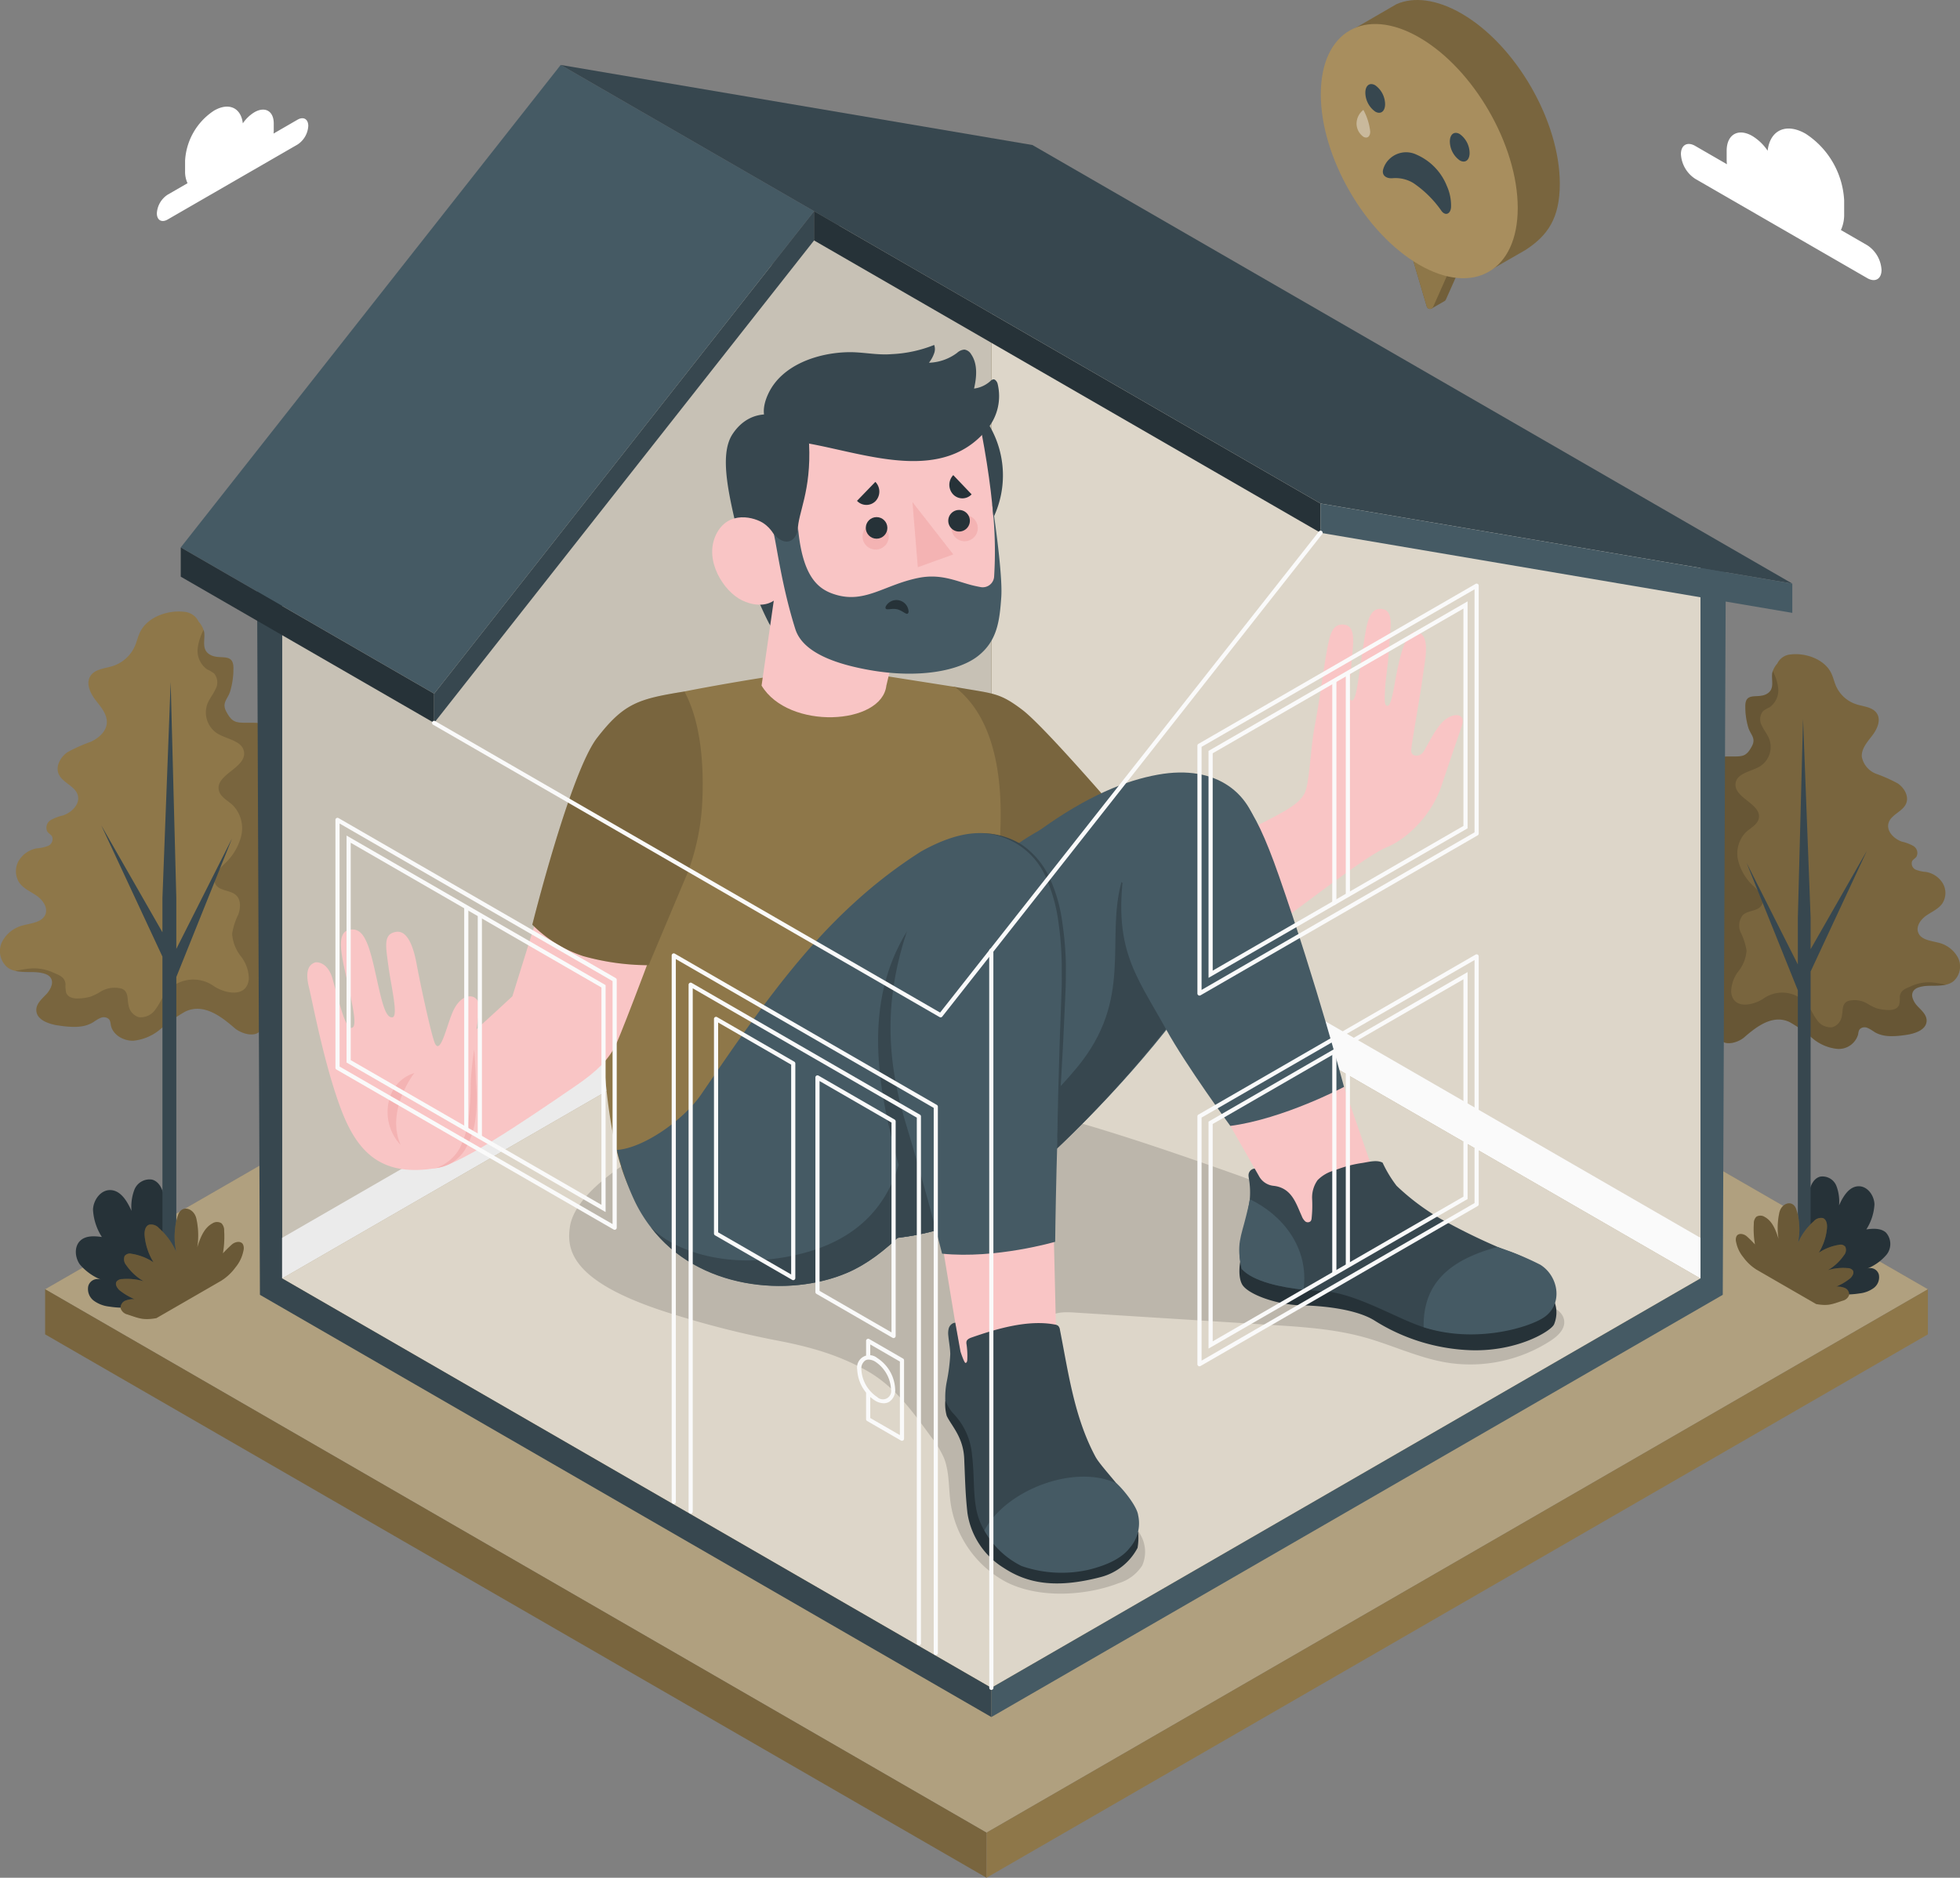 <svg xmlns="http://www.w3.org/2000/svg" width="353.403" height="338.653" viewBox="0 0 353.403 338.653">
  <rect x="0" y="0" width="353.403" height="338.653" fill="#808080" stroke="none"/>
  <g id="Grupo_63332" data-name="Grupo 63332" transform="translate(-348.906 -558.887)">
    <g id="Clouds" transform="translate(377.191 578.114)">
      <path id="Cloud" d="M755.456,592.919l5.727,3.307a6.9,6.9,0,0,1-.048-.759v-1.659c0-2.953,2.073-4.15,4.63-2.673a8.956,8.956,0,0,1,2.759,2.654c.419-3.713,3.332-5.1,6.869-3.054a15.312,15.312,0,0,1,6.927,12v2.483a6.533,6.533,0,0,1-.587,2.876l4.757,2.746a5.676,5.676,0,0,1,2.568,4.448c0,1.638-1.149,2.3-2.568,1.483L755.456,598.85a5.677,5.677,0,0,1-2.569-4.448C752.887,592.764,754.037,592.1,755.456,592.919Z" transform="translate(-478.089 -585.833)" fill="#fff"/>
      <path id="Cloud-2" data-name="Cloud" d="M411.967,586.876l-4.322,2.5a5.12,5.12,0,0,0,.037-.572v-1.252c0-2.229-1.564-3.132-3.495-2.017a6.764,6.764,0,0,0-2.083,2c-.316-2.8-2.514-3.846-5.184-2.3a11.554,11.554,0,0,0-5.227,9.054v1.873a4.934,4.934,0,0,0,.442,2.17l-3.59,2.072a4.285,4.285,0,0,0-1.939,3.357c0,1.236.868,1.738,1.939,1.119l23.422-13.523A4.283,4.283,0,0,0,413.906,588C413.906,586.759,413.038,586.258,411.967,586.876Z" transform="translate(-386.607 -584.515)" fill="#fff"/>
    </g>
    <g id="Floor" transform="translate(357.044 693.542)">
      <path id="Trazado_122297" data-name="Trazado 122297" d="M529.493,934.238l-169.74-98L529.492,738.37l169.74,97.869Z" transform="translate(-359.754 -738.37)" fill="#8e7749"/>
      <path id="Trazado_122298" data-name="Trazado 122298" d="M529.493,934.238l-169.74-98L529.492,738.37l169.74,97.869Z" transform="translate(-359.754 -738.37)" fill="#fff" opacity="0.3"/>
      <path id="Trazado_122299" data-name="Trazado 122299" d="M359.754,868.819v8.13l169.74,98v-8.13Z" transform="translate(-359.754 -770.951)" fill="#8e7749"/>
      <path id="Trazado_122300" data-name="Trazado 122300" d="M359.754,868.819v8.13l169.74,98v-8.13Z" transform="translate(-359.754 -770.951)" opacity="0.15"/>
      <path id="Trazado_122301" data-name="Trazado 122301" d="M586,974.949l169.739-98v-8.13L586,966.819Z" transform="translate(-416.261 -770.951)" fill="#8e7749"/>
    </g>
    <g id="Tree" transform="translate(348.906 669.172)">
      <path id="Bush" d="M373.128,865.329c4.907.783,9.305-.573,10.057-5.885a47.142,47.142,0,0,0,.005-13.163c-.222-1.577-.783-3.44-2.322-3.849a2.937,2.937,0,0,0-3.162,1.777,8.573,8.573,0,0,0-.537,3.862c-.777-1.721-1.932-3.708-3.82-3.75-1.746-.039-3.064,1.794-3.123,3.538a10.149,10.149,0,0,0,1.6,4.923c-1.32-.18-2.819-.276-3.825.6-1.2,1.045-1.07,3.059-.142,4.356a9.779,9.779,0,0,0,3.85,2.753,1.739,1.739,0,0,0-2.337,1.143,2.638,2.638,0,0,0,1,2.64A5.749,5.749,0,0,0,373.128,865.329Z" transform="translate(-353.456 -739.973)" fill="#263238"/>
      <g id="Tree-2" data-name="Tree">
        <path id="Trazado_122302" data-name="Trazado 122302" d="M385,777.561a4.989,4.989,0,0,0-2.709.489,27.718,27.718,0,0,0-4.419,3.128,8.926,8.926,0,0,1-4.9,2.117c-1.807.06-3.759-1.065-4.085-2.843a2.592,2.592,0,0,0-.232-.906,1.321,1.321,0,0,0-1.543-.4,8.249,8.249,0,0,0-1.488.859c-1.829,1.08-4.12.834-6.222.529-1.748-.254-3.953-1.026-3.946-2.793,0-1.152,1.01-2,1.8-2.839s1.437-2.179.712-3.073a2.1,2.1,0,0,0-1.011-.62c-2.186-.712-4.86.236-6.706-1.132a3.855,3.855,0,0,1-.969-4.624,5.868,5.868,0,0,1,3.937-3c1.467-.374,3.333-.547,3.879-1.959.479-1.238-.483-2.576-1.57-3.337s-2.4-1.293-3.152-2.384a3.777,3.777,0,0,1-.106-3.912,4.778,4.778,0,0,1,3.293-2.26,7.27,7.27,0,0,0,2-.438,1.333,1.333,0,0,0,.74-1.684c-.2-.36-.616-.547-.855-.882a1.593,1.593,0,0,1,.589-2.079,8.085,8.085,0,0,1,2.233-.855c1.585-.53,3.122-2.065,2.652-3.668-.489-1.669-2.765-2.21-3.441-3.812-.6-1.419.351-3.071,1.622-3.94a29.337,29.337,0,0,1,4.209-1.876c1.392-.658,2.738-1.819,2.851-3.354.116-1.573-1.065-2.9-2.026-4.146s-1.779-3-.939-4.332c.808-1.285,2.6-1.358,4.047-1.816a6.57,6.57,0,0,0,3.982-3.593c.385-.888.57-1.858,1.031-2.708,1.431-2.648,5.035-3.807,7.824-3.48a3.159,3.159,0,0,1,2.657,1.805,4.189,4.189,0,0,1,.975,1.831c.21,1.279-.464,2.9.741,3.88,1.831,1.482,4.638-.512,4.539,2.8a14.165,14.165,0,0,1-.617,4.131c-.5,1.392-1.5,2-.668,3.555,1.077,2.022,1.78,2.011,3.937,2.007,1.561,0,2.865-.087,4.011,1.1,2.014,2.081.816,3.967-.972,5.572-2.033,1.825-.954,2.623-.69,4.988.128,1.137-.131,1.488.886,2.243,1.924,1.428,3,.946,2.458,3.744-.494,2.554.267,1.678,2.48,2.63,1.963.844,3.259,2.957,4.849,4.276,1.02.847,2.58,1.5,2.676,2.99.182,2.847-3.357,2.224-5.041,2.9-2.751,1.111-1.932,4.718.216,6.069,2.273,1.43,5.589,1.958,5.772,5.219.14,2.5-1.281,3.055-3.222,3.892-1.548.669-1.352.863-1.35,2.712.005,3.731-1.254,4.786-4.93,4.178-1.008-.166-2.543-.593-3.547-.291-1.407.424-.932.77-.972,1.945-.1,3.011-3.606,2.163-5.09.873C389.467,779.512,387.317,777.788,385,777.561Z" transform="translate(-348.906 -705.886)" fill="#8e7749"/>
        <path id="Trazado_122303" data-name="Trazado 122303" d="M373.884,784.4a8.926,8.926,0,0,0,4.9-2.117,27.718,27.718,0,0,1,4.419-3.128,4.989,4.989,0,0,1,2.709-.489c2.32.227,4.47,1.951,6.18,3.436,1.485,1.29,4.991,2.137,5.09-.873.04-1.176-.436-1.522.972-1.945,1-.3,2.54.125,3.547.291,3.676.608,4.935-.447,4.93-4.178,0-1.849-.2-2.044,1.35-2.712,1.941-.837,3.362-1.39,3.222-3.892-.182-3.261-3.5-3.789-5.772-5.219-2.148-1.35-2.967-4.958-.216-6.069,1.684-.68,5.223-.057,5.041-2.9-.1-1.488-1.656-2.143-2.676-2.99-1.59-1.319-2.886-3.432-4.849-4.276-2.213-.953-2.974-.076-2.48-2.63.541-2.8-.534-2.317-2.458-3.744-1.017-.755-.759-1.107-.886-2.243-.263-2.366-1.343-3.164.69-4.988,1.788-1.606,2.985-3.491.972-5.572-1.146-1.185-2.45-1.1-4.011-1.1-2.157,0-2.861.015-3.937-2.007-.831-1.56.169-2.164.668-3.555a14.165,14.165,0,0,0,.617-4.131c.1-3.315-2.708-1.32-4.539-2.8-1.2-.975-.531-2.6-.741-3.88a2.641,2.641,0,0,0-.091-.375,9.4,9.4,0,0,0-1.041,3.124,4.09,4.09,0,0,0,1.676,3.994,7.038,7.038,0,0,1,1.241.716,2.522,2.522,0,0,1,.269,2.848c-.416.932-1.1,1.727-1.473,2.678a4.515,4.515,0,0,0,1.776,5.3c1.744,1.08,4.536,1.31,4.837,3.339.428,2.893-5.178,4.063-4.543,6.919.272,1.223,1.6,1.837,2.514,2.691a5.942,5.942,0,0,1,1.533,5.5,10.132,10.132,0,0,1-3,5.052c-1.042,1.017-2.343,2.414-1.648,3.693s2.679,1.014,3.726,2.005c.893.845.8,2.3.389,3.459a12.185,12.185,0,0,0-1.119,3.492,7.42,7.42,0,0,0,1.58,4.051,6.664,6.664,0,0,1,1.437,4.086c-.377,3.611-4.578,2.552-6.456,1.193a6.377,6.377,0,0,0-8.472,1.233c-.722.939-1.16,2.071-1.876,3.014a3.2,3.2,0,0,1-3.029,1.455,2.682,2.682,0,0,1-1.87-2.233c-.246-1.083.044-2.417-1.23-2.916a4.89,4.89,0,0,0-3.9.61,9.885,9.885,0,0,1-1.731.843,9.12,9.12,0,0,1-2.124.318,3.5,3.5,0,0,1-1.288-.154,1.592,1.592,0,0,1-.953-.837,5.658,5.658,0,0,1-.126-1.6c-.14-1.33-1.165-1.6-2.2-2.07a8.366,8.366,0,0,0-3.888-.76,19.908,19.908,0,0,0-2.971.469,14.628,14.628,0,0,0,2.978.2l.2,0c.083,0,.166.006.249.01.157.007.312.016.467.03.039,0,.078,0,.117.009.191.018.378.046.565.079.049.008.1.018.146.028a5.218,5.218,0,0,1,.574.146,2.924,2.924,0,0,1,.554.24,1.52,1.52,0,0,1,.67,1.939,4.061,4.061,0,0,1-.925,1.515c-.792.837-1.8,1.687-1.8,2.839a1.959,1.959,0,0,0,.56,1.38,2.744,2.744,0,0,0,.224.213,3.949,3.949,0,0,0,.828.53,8.193,8.193,0,0,0,2.333.671,18.388,18.388,0,0,0,3.213.254c.266-.008.53-.029.79-.061a5.729,5.729,0,0,0,2.218-.722c.247-.146.483-.315.725-.47a3.482,3.482,0,0,1,.763-.389,1.713,1.713,0,0,1,.429-.084,1.379,1.379,0,0,1,.824.187.916.916,0,0,1,.29.295,1.036,1.036,0,0,1,.1.212,2.653,2.653,0,0,1,.1.46c.012.079.023.157.037.234C370.125,783.333,372.076,784.458,373.884,784.4Z" transform="translate(-349.821 -706.99)" opacity="0.15"/>
        <path id="Trazado_122304" data-name="Trazado 122304" d="M396.81,751.073l-10.034,19.893v-9.155l-1.02-38.992-1.484,38.992v6.158l-11.028-19.28,11.028,23.666v61.32a.622.622,0,0,0,.367.511,1.954,1.954,0,0,0,1.771,0,.622.622,0,0,0,.367-.511V776.041Z" transform="translate(-354.985 -710.115)" fill="#37474f"/>
      </g>
      <g id="Bush-2" data-name="Bush" transform="translate(20.897 107.692)">
        <path id="Bush-3" data-name="Bush" d="M384.051,869.187s9.538-5.5,11.732-6.773a9.34,9.34,0,0,0,2.548-2.4,6.686,6.686,0,0,0,1.43-3.038,1.58,1.58,0,0,0-.122-1.156c-.423-.621-1.426-.405-1.985.1s-1.006.945-1.6,1.578a17.635,17.635,0,0,0,.226-4.073,1.818,1.818,0,0,0-.492-1.353,1.52,1.52,0,0,0-1.64.035c-1.537.831-2.192,2.657-2.72,4.323a14,14,0,0,0-.156-5.179c-.407-1.85-2.528-2.573-3.25-.807a10.372,10.372,0,0,0-.621,2.951,12.134,12.134,0,0,0,.263,3.9,12.249,12.249,0,0,0-3.127-4.332,1.893,1.893,0,0,0-1.8-.631c-.74.286-.868,1.274-.789,2.064a11.1,11.1,0,0,0,1.6,4.72,9.879,9.879,0,0,0-3.966-1.541,1.184,1.184,0,0,0-1.245.4,1.6,1.6,0,0,0,.271,1.629,9.865,9.865,0,0,0,3.156,2.93,10.263,10.263,0,0,0-3.841-.4,1.326,1.326,0,0,0-1.028.432c-.335.489.056,1.145.482,1.557a11.554,11.554,0,0,0,2.744,1.636,3.958,3.958,0,0,0-1.693.285,1.352,1.352,0,0,0-.806,1.391,1.716,1.716,0,0,0,1.241,1.091C381.139,869.3,381.775,869.56,384.051,869.187Z" transform="translate(-376.76 -849.43)" fill="#8e7749"/>
        <path id="Bush-4" data-name="Bush" d="M384.051,869.187s9.538-5.5,11.732-6.773a9.34,9.34,0,0,0,2.548-2.4,6.686,6.686,0,0,0,1.43-3.038,1.58,1.58,0,0,0-.122-1.156c-.423-.621-1.426-.405-1.985.1s-1.006.945-1.6,1.578a17.635,17.635,0,0,0,.226-4.073,1.818,1.818,0,0,0-.492-1.353,1.52,1.52,0,0,0-1.64.035c-1.537.831-2.192,2.657-2.72,4.323a14,14,0,0,0-.156-5.179c-.407-1.85-2.528-2.573-3.25-.807a10.372,10.372,0,0,0-.621,2.951,12.134,12.134,0,0,0,.263,3.9,12.249,12.249,0,0,0-3.127-4.332,1.893,1.893,0,0,0-1.8-.631c-.74.286-.868,1.274-.789,2.064a11.1,11.1,0,0,0,1.6,4.72,9.879,9.879,0,0,0-3.966-1.541,1.184,1.184,0,0,0-1.245.4,1.6,1.6,0,0,0,.271,1.629,9.865,9.865,0,0,0,3.156,2.93,10.263,10.263,0,0,0-3.841-.4,1.326,1.326,0,0,0-1.028.432c-.335.489.056,1.145.482,1.557a11.554,11.554,0,0,0,2.744,1.636,3.958,3.958,0,0,0-1.693.285,1.352,1.352,0,0,0-.806,1.391,1.716,1.716,0,0,0,1.241,1.091C381.139,869.3,381.775,869.56,384.051,869.187Z" transform="translate(-376.76 -849.43)" opacity="0.25"/>
      </g>
    </g>
    <g id="Tree-3" data-name="Tree" transform="translate(645.847 676.862)">
      <path id="Bush-5" data-name="Bush" d="M792.624,862.779c-4.513.719-8.558-.527-9.249-5.412a43.364,43.364,0,0,1-.005-12.106c.2-1.45.72-3.164,2.135-3.54a2.7,2.7,0,0,1,2.909,1.634,7.88,7.88,0,0,1,.494,3.552c.714-1.584,1.777-3.411,3.513-3.45,1.605-.036,2.818,1.65,2.872,3.255a9.341,9.341,0,0,1-1.467,4.528c1.214-.167,2.592-.254,3.518.548a3.086,3.086,0,0,1,.131,4.006,9,9,0,0,1-3.541,2.533,1.6,1.6,0,0,1,2.149,1.051,2.426,2.426,0,0,1-.921,2.428A5.284,5.284,0,0,1,792.624,862.779Z" transform="translate(-754.254 -747.487)" fill="#263238"/>
      <g id="Tree-4" data-name="Tree">
        <path id="Trazado_122305" data-name="Trazado 122305" d="M767.97,782.058a4.59,4.59,0,0,1,2.492.449,25.516,25.516,0,0,1,4.064,2.877,8.207,8.207,0,0,0,4.507,1.946,3.629,3.629,0,0,0,3.757-2.615,2.388,2.388,0,0,1,.213-.833,1.214,1.214,0,0,1,1.419-.366,7.588,7.588,0,0,1,1.368.79c1.683.993,3.789.767,5.722.486,1.608-.233,3.636-.944,3.63-2.568,0-1.059-.929-1.843-1.657-2.612s-1.323-2-.655-2.826a1.935,1.935,0,0,1,.93-.57c2.011-.655,4.47.218,6.169-1.041a3.548,3.548,0,0,0,.891-4.253,5.4,5.4,0,0,0-3.621-2.759c-1.35-.344-3.065-.5-3.567-1.8-.44-1.139.444-2.369,1.443-3.069s2.2-1.19,2.9-2.193a3.472,3.472,0,0,0,.1-3.6,4.392,4.392,0,0,0-3.029-2.078,6.694,6.694,0,0,1-1.837-.4,1.226,1.226,0,0,1-.681-1.548c.182-.332.566-.5.786-.811a1.466,1.466,0,0,0-.542-1.913,7.44,7.44,0,0,0-2.053-.786c-1.457-.487-2.871-1.9-2.439-3.374.45-1.535,2.543-2.032,3.165-3.506.551-1.3-.323-2.825-1.492-3.624a27.133,27.133,0,0,0-3.87-1.726,4.115,4.115,0,0,1-2.622-3.084c-.107-1.446.979-2.663,1.863-3.813s1.635-2.756.864-3.984c-.743-1.182-2.391-1.249-3.721-1.671a6.038,6.038,0,0,1-3.662-3.3c-.354-.815-.525-1.708-.948-2.491-1.317-2.435-4.63-3.5-7.2-3.2a2.906,2.906,0,0,0-2.444,1.659,3.865,3.865,0,0,0-.9,1.684c-.194,1.176.426,2.672-.682,3.569-1.684,1.363-4.266-.472-4.174,2.578a13.006,13.006,0,0,0,.568,3.8c.459,1.281,1.379,1.836.614,3.27-.99,1.86-1.637,1.849-3.621,1.846-1.436,0-2.635-.08-3.689,1.01-1.852,1.914-.75,3.648.894,5.125,1.87,1.678.877,2.412.634,4.588-.116,1.046.122,1.368-.815,2.063-1.769,1.313-2.758.87-2.26,3.444.454,2.349-.246,1.543-2.281,2.419-1.805.777-3,2.72-4.459,3.934-.939.778-2.373,1.381-2.461,2.75-.168,2.618,3.087,2.046,4.636,2.671,2.531,1.023,1.777,4.34-.2,5.582-2.091,1.315-5.141,1.8-5.309,4.8-.129,2.3,1.179,2.81,2.963,3.579,1.424.614,1.243.794,1.241,2.495,0,3.431,1.153,4.4,4.534,3.843a8.409,8.409,0,0,1,3.263-.268c1.293.389.857.708.893,1.789.092,2.769,3.317,1.99,4.682.8C763.859,783.851,765.836,782.266,767.97,782.058Z" transform="translate(-744.701 -716.137)" fill="#8e7749"/>
        <path id="Trazado_122306" data-name="Trazado 122306" d="M767.97,782.058a4.59,4.59,0,0,1,2.492.449,25.516,25.516,0,0,1,4.064,2.877,8.207,8.207,0,0,0,4.507,1.946,3.629,3.629,0,0,0,3.757-2.615,2.388,2.388,0,0,1,.213-.833,1.214,1.214,0,0,1,1.419-.366,7.588,7.588,0,0,1,1.368.79c1.683.993,3.789.767,5.722.486,1.608-.233,3.636-.944,3.63-2.568,0-1.059-.929-1.843-1.657-2.612s-1.323-2-.655-2.826a1.935,1.935,0,0,1,.93-.57c2.011-.655,4.47.218,6.169-1.041a3.548,3.548,0,0,0,.891-4.253,5.4,5.4,0,0,0-3.621-2.759c-1.35-.344-3.065-.5-3.567-1.8-.44-1.139.444-2.369,1.443-3.069s2.2-1.19,2.9-2.193a3.472,3.472,0,0,0,.1-3.6,4.392,4.392,0,0,0-3.029-2.078,6.694,6.694,0,0,1-1.837-.4,1.226,1.226,0,0,1-.681-1.548c.182-.332.566-.5.786-.811a1.466,1.466,0,0,0-.542-1.913,7.44,7.44,0,0,0-2.053-.786c-1.457-.487-2.871-1.9-2.439-3.374.45-1.535,2.543-2.032,3.165-3.506.551-1.3-.323-2.825-1.492-3.624a27.133,27.133,0,0,0-3.87-1.726,4.115,4.115,0,0,1-2.622-3.084c-.107-1.446.979-2.663,1.863-3.813s1.635-2.756.864-3.984c-.743-1.182-2.391-1.249-3.721-1.671a6.038,6.038,0,0,1-3.662-3.3c-.354-.815-.525-1.708-.948-2.491-1.317-2.435-4.63-3.5-7.2-3.2a2.906,2.906,0,0,0-2.444,1.659,3.865,3.865,0,0,0-.9,1.684c-.194,1.176.426,2.672-.682,3.569-1.684,1.363-4.266-.472-4.174,2.578a13.006,13.006,0,0,0,.568,3.8c.459,1.281,1.379,1.836.614,3.27-.99,1.86-1.637,1.849-3.621,1.846-1.436,0-2.635-.08-3.689,1.01-1.852,1.914-.75,3.648.894,5.125,1.87,1.678.877,2.412.634,4.588-.116,1.046.122,1.368-.815,2.063-1.769,1.313-2.758.87-2.26,3.444.454,2.349-.246,1.543-2.281,2.419-1.805.777-3,2.72-4.459,3.934-.939.778-2.373,1.381-2.461,2.75-.168,2.618,3.087,2.046,4.636,2.671,2.531,1.023,1.777,4.34-.2,5.582-2.091,1.315-5.141,1.8-5.309,4.8-.129,2.3,1.179,2.81,2.963,3.579,1.424.614,1.243.794,1.241,2.495,0,3.431,1.153,4.4,4.534,3.843a8.409,8.409,0,0,1,3.263-.268c1.293.389.857.708.893,1.789.092,2.769,3.317,1.99,4.682.8C763.859,783.851,765.836,782.266,767.97,782.058Z" transform="translate(-744.701 -716.137)" opacity="0.15"/>
        <path id="Trazado_122307" data-name="Trazado 122307" d="M779.033,788.345a8.207,8.207,0,0,1-4.507-1.946,25.516,25.516,0,0,0-4.064-2.877,4.59,4.59,0,0,0-2.492-.449c-2.134.209-4.111,1.794-5.684,3.16-1.365,1.187-4.589,1.966-4.682-.8-.036-1.081.4-1.4-.893-1.789a8.409,8.409,0,0,0-3.263.268c-3.381.559-4.539-.412-4.534-3.843,0-1.7.183-1.88-1.241-2.495-1.785-.77-3.093-1.278-2.963-3.579.168-3,3.218-3.486,5.309-4.8,1.975-1.242,2.729-4.559.2-5.582-1.549-.625-4.8-.052-4.636-2.671.088-1.368,1.522-1.972,2.461-2.75,1.462-1.214,2.654-3.157,4.459-3.934,2.035-.876,2.735-.07,2.281-2.419-.5-2.573.491-2.131,2.26-3.444.936-.695.7-1.017.815-2.063.243-2.176,1.236-2.91-.634-4.588-1.645-1.477-2.746-3.211-.894-5.125,1.054-1.089,2.253-1.012,3.689-1.01,1.984,0,2.632.014,3.621-1.846.765-1.435-.155-1.99-.614-3.27a13.006,13.006,0,0,1-.568-3.8c-.091-3.05,2.49-1.215,4.174-2.578,1.108-.9.488-2.392.682-3.569a2.476,2.476,0,0,1,.083-.345,8.655,8.655,0,0,1,.958,2.873,3.764,3.764,0,0,1-1.542,3.674,6.44,6.44,0,0,0-1.141.658,2.319,2.319,0,0,0-.247,2.62c.382.857,1.015,1.588,1.353,2.463a4.151,4.151,0,0,1-1.633,4.87c-1.6.993-4.172,1.2-4.448,3.071-.395,2.661,4.762,3.738,4.178,6.364-.251,1.125-1.471,1.69-2.313,2.475a5.465,5.465,0,0,0-1.41,5.057,9.314,9.314,0,0,0,2.763,4.647c.959.936,2.155,2.22,1.516,3.4s-2.465.932-3.427,1.844a3.021,3.021,0,0,0-.358,3.182,11.205,11.205,0,0,1,1.029,3.212,6.813,6.813,0,0,1-1.453,3.725,6.132,6.132,0,0,0-1.321,3.759c.347,3.321,4.21,2.347,5.937,1.1a5.864,5.864,0,0,1,7.791,1.134c.664.864,1.068,1.9,1.726,2.771a2.938,2.938,0,0,0,2.786,1.339,2.465,2.465,0,0,0,1.72-2.053c.227-1-.04-2.223,1.132-2.682a4.5,4.5,0,0,1,3.588.56,9.062,9.062,0,0,0,1.592.776,8.349,8.349,0,0,0,1.954.293,3.217,3.217,0,0,0,1.185-.141,1.463,1.463,0,0,0,.876-.769,5.18,5.18,0,0,0,.116-1.476c.129-1.224,1.072-1.468,2.023-1.9a7.685,7.685,0,0,1,3.575-.7,18.3,18.3,0,0,1,2.732.431,13.44,13.44,0,0,1-2.739.185l-.188,0-.23.009c-.143.006-.287.015-.429.027-.036,0-.072,0-.108.008-.175.017-.347.043-.519.073-.045.008-.09.016-.134.026a4.608,4.608,0,0,0-.527.134,2.621,2.621,0,0,0-.509.221,1.4,1.4,0,0,0-.616,1.783,3.724,3.724,0,0,0,.851,1.393c.728.769,1.654,1.552,1.657,2.612a1.8,1.8,0,0,1-.515,1.268,2.441,2.441,0,0,1-.206.2,3.638,3.638,0,0,1-.762.487,7.5,7.5,0,0,1-2.146.617,16.971,16.971,0,0,1-2.955.235c-.245-.008-.487-.026-.727-.057a5.261,5.261,0,0,1-2.04-.664c-.227-.134-.444-.29-.667-.433a3.2,3.2,0,0,0-.7-.357,1.582,1.582,0,0,0-.395-.077,1.264,1.264,0,0,0-.758.173.837.837,0,0,0-.267.271.943.943,0,0,0-.089.194,2.378,2.378,0,0,0-.089.423c-.01.072-.021.144-.035.215A3.629,3.629,0,0,1,779.033,788.345Z" transform="translate(-744.701 -717.152)" opacity="0.15"/>
        <path id="Trazado_122308" data-name="Trazado 122308" d="M768.687,757.7l9.229,18.3v-8.421l.939-35.861,1.365,35.861v5.664L790.361,755.5l-10.143,21.767v56.4a.573.573,0,0,1-.337.47,1.8,1.8,0,0,1-1.629,0,.574.574,0,0,1-.338-.47V780.66Z" transform="translate(-750.692 -720.027)" fill="#37474f"/>
      </g>
      <g id="Bush-6" data-name="Bush" transform="translate(16.042 99.046)">
        <path id="Bush-7" data-name="Bush" d="M780.579,866.328s-8.771-5.058-10.79-6.23a8.593,8.593,0,0,1-2.343-2.206,6.152,6.152,0,0,1-1.315-2.794,1.452,1.452,0,0,1,.113-1.063c.389-.572,1.311-.373,1.825.089s.925.87,1.469,1.452a16.228,16.228,0,0,1-.209-3.746,1.676,1.676,0,0,1,.453-1.245,1.4,1.4,0,0,1,1.508.031c1.414.765,2.017,2.444,2.5,3.976a12.9,12.9,0,0,1,.144-4.763c.374-1.7,2.324-2.367,2.989-.743a9.526,9.526,0,0,1,.571,2.715,11.134,11.134,0,0,1-.242,3.583,11.277,11.277,0,0,1,2.876-3.984,1.739,1.739,0,0,1,1.659-.58c.681.263.8,1.172.726,1.9a10.241,10.241,0,0,1-1.467,4.341,9.072,9.072,0,0,1,3.647-1.417,1.091,1.091,0,0,1,1.146.371,1.471,1.471,0,0,1-.25,1.5,9.066,9.066,0,0,1-2.9,2.695,9.455,9.455,0,0,1,3.533-.371,1.221,1.221,0,0,1,.945.4c.308.45-.052,1.053-.443,1.433a10.618,10.618,0,0,1-2.523,1.5,3.639,3.639,0,0,1,1.557.263,1.242,1.242,0,0,1,.742,1.278,1.577,1.577,0,0,1-1.141,1C783.257,866.432,782.672,866.67,780.579,866.328Z" transform="translate(-766.084 -848.156)" fill="#8e7749"/>
        <path id="Bush-8" data-name="Bush" d="M780.579,866.328s-8.771-5.058-10.79-6.23a8.593,8.593,0,0,1-2.343-2.206,6.152,6.152,0,0,1-1.315-2.794,1.452,1.452,0,0,1,.113-1.063c.389-.572,1.311-.373,1.825.089s.925.87,1.469,1.452a16.228,16.228,0,0,1-.209-3.746,1.676,1.676,0,0,1,.453-1.245,1.4,1.4,0,0,1,1.508.031c1.414.765,2.017,2.444,2.5,3.976a12.9,12.9,0,0,1,.144-4.763c.374-1.7,2.324-2.367,2.989-.743a9.526,9.526,0,0,1,.571,2.715,11.134,11.134,0,0,1-.242,3.583,11.277,11.277,0,0,1,2.876-3.984,1.739,1.739,0,0,1,1.659-.58c.681.263.8,1.172.726,1.9a10.241,10.241,0,0,1-1.467,4.341,9.072,9.072,0,0,1,3.647-1.417,1.091,1.091,0,0,1,1.146.371,1.471,1.471,0,0,1-.25,1.5,9.066,9.066,0,0,1-2.9,2.695,9.455,9.455,0,0,1,3.533-.371,1.221,1.221,0,0,1,.945.4c.308.45-.052,1.053-.443,1.433a10.618,10.618,0,0,1-2.523,1.5,3.639,3.639,0,0,1,1.557.263,1.242,1.242,0,0,1,.742,1.278,1.577,1.577,0,0,1-1.141,1C783.257,866.432,782.672,866.67,780.579,866.328Z" transform="translate(-766.084 -848.156)" opacity="0.25"/>
      </g>
    </g>
    <g id="House" transform="translate(381.497 570.603)">
      <g id="Walls" transform="translate(13.725 13.184)">
        <path id="Trazado_122309" data-name="Trazado 122309" d="M587.143,723.915V592.076l127.877,73.83V797.745Z" transform="translate(-454.724 -592.076)" fill="#8e7749"/>
        <path id="Trazado_122310" data-name="Trazado 122310" d="M587.143,723.915V592.076l127.877,73.83V797.745Z" transform="translate(-454.724 -592.076)" fill="#fff" opacity="0.7"/>
        <path id="Trazado_122311" data-name="Trazado 122311" d="M544.573,723.915V592.076L416.7,665.906V797.745Z" transform="translate(-412.153 -592.076)" fill="#8e7749"/>
        <path id="Trazado_122312" data-name="Trazado 122312" d="M544.573,723.915V592.076L416.7,665.906V797.745Z" transform="translate(-412.153 -592.076)" fill="#fff" opacity="0.7"/>
        <path id="Trazado_122313" data-name="Trazado 122313" d="M544.573,723.915V592.076L416.7,665.906V797.745Z" transform="translate(-412.153 -592.076)" opacity="0.1"/>
        <path id="Trazado_122314" data-name="Trazado 122314" d="M544.584,915.47l127.864-73.836L544.573,767.805,416.7,841.634Z" transform="translate(-412.153 -635.966)" fill="#8e7749"/>
        <path id="Trazado_122315" data-name="Trazado 122315" d="M544.584,915.47l127.864-73.836L544.573,767.805,416.7,841.634Z" transform="translate(-412.153 -635.966)" fill="#fff" opacity="0.7"/>
        <path id="Trazado_122316" data-name="Trazado 122316" d="M587.159,901.427v-5.268l127.864-73.836V690.484l4.567,2.637-.551,132.157Z" transform="translate(-454.728 -616.655)" fill="#455a64"/>
        <path id="Trazado_122317" data-name="Trazado 122317" d="M543.072,900.549v-5.268L415.207,821.445V689.607l-4.567-2.637.551,137.431Z" transform="translate(-410.64 -615.777)" fill="#37474f"/>
        <path id="Trazado_122318" data-name="Trazado 122318" d="M715.019,839.2V831.88L587.143,758.051v7.318Z" transform="translate(-454.723 -633.53)" fill="#fafafa"/>
        <path id="Trazado_122319" data-name="Trazado 122319" d="M416.7,839.2V831.88l127.878-73.829v7.318Z" transform="translate(-412.152 -633.53)" fill="#ebebeb"/>
      </g>
      <g id="Roof" transform="translate(0 0)">
        <g id="Grupo_63285" data-name="Grupo 63285">
          <path id="Trazado_122320" data-name="Trazado 122320" d="M460.851,574.5l-68.5,87.013,45.687,26.374,68.5-87.014Z" transform="translate(-392.346 -574.504)" fill="#455a64"/>
          <path id="Trazado_122321" data-name="Trazado 122321" d="M392.346,690.484v5.274l45.686,26.374v-5.273Z" transform="translate(-392.346 -603.471)" fill="#263238"/>
          <path id="Trazado_122322" data-name="Trazado 122322" d="M521.746,609.658v5.274l-68.5,87.013v-5.273Z" transform="translate(-407.556 -583.284)" fill="#37474f"/>
        </g>
        <g id="Grupo_63286" data-name="Grupo 63286" transform="translate(68.505)">
          <path id="Trazado_122323" data-name="Trazado 122323" d="M568.716,588.943,483.657,574.5l137.01,79.1,85.059,14.439Z" transform="translate(-483.657 -574.504)" fill="#37474f"/>
          <path id="Trazado_122324" data-name="Trazado 122324" d="M544.551,614.932l91.326,52.729,0-5.274-91.324-52.729Z" transform="translate(-498.866 -583.284)" fill="#263238"/>
          <path id="Trazado_122325" data-name="Trazado 122325" d="M666.28,685.215l85.057,14.439V694.38l-85.059-14.439Z" transform="translate(-529.268 -600.838)" fill="#455a64"/>
        </g>
      </g>
    </g>
    <path id="Shadow" d="M550.975,882.851a17.853,17.853,0,0,1,2.262,3.69c1.044,2.555.851,5.423,1.229,8.157a19.339,19.339,0,0,0,9.768,14.165c5.868,3.167,14.456,2.684,20.5.362a7.67,7.67,0,0,0,4.28-3.184,6.1,6.1,0,0,0-.207-5.377,21.316,21.316,0,0,0-3.3-4.48c-3.837-4.46-7.637-9.253-10.04-14.589-2.439-5.417-4.325-11.147-4.342-17.146a4.706,4.706,0,0,1,.572-2.669c.981-1.46,3.075-1.5,4.832-1.395l35.726,2.251c5.646.356,11.341.72,16.795,2.227,5.012,1.384,9.766,3.72,14.9,4.566a26.642,26.642,0,0,0,18.694-3.933c1.26-.822,2.574-2.011,2.47-3.511-.128-1.838-2.212-2.78-3.97-3.333-11.422-3.591-22.32-9.237-33.3-14.084-7.466-3.3-14.941-6.6-22.638-9.31-16.123-5.681-31.333-10.863-47.77-14.012-18.849-3.612-30.476-7.038-58.668,10.4-4.675,2.891-12.167,7.914-12.948,13.356-.63,4.393.5,10.268,19.336,15.924a170.686,170.686,0,0,0,17.461,4.412c5.934,1.119,10.993,2.446,16.313,5.314C544.23,873.5,547.436,878.009,550.975,882.851Z" transform="translate(-34.165 -64.796)" opacity="0.15"/>
    <g id="Character" transform="translate(404.317 621.102)">
      <g id="Top" transform="translate(0 0)">
        <path id="Trazado_122326" data-name="Trazado 122326" d="M578.385,719.807c8.875.972,11.04,1.942,19.234,11.287s19.3,20.528,19.3,20.528,13.178-5.838,17.261-7.94,6.147-3.243,7.175-5,1.05-7.774,1.924-12.316,1.63-10.623,2.151-13.38.87-5.282,3.3-4.867c1.909.326,1.487,3.25,1.322,5.331-.152,1.9-.466,4.634-.515,6.492-.03,1.158.029,1.7.343,1.824.374.153.715-.613.971-1.992.4-2.177.648-4.339.921-6.091.784-5.024.985-8.562,3.447-8.43s1.685,3.39,1.461,7.038-.631,5.566-.719,7.439-.149,2.891.31,3,.764-.416,1.347-3.563c.652-3.519,1.762-10.453,4.227-9.719s1.242,5.261.857,8.394c-.314,2.561-1.972,11.677-2.035,12.9s1.467,1.276,2.145.376,2.188-4.465,3.95-5.862,3.793-1.086,3.047,1.1-2.269,6.588-3.728,10.95-5.356,9.115-10.011,11.029-21.428,15.78-30.368,21.176c-6.8,4.1-12.7,4.4-18.911-.927-9.458-8.1-27.242-23.22-27.242-23.22Z" transform="translate(-461.632 -657.657)" fill="#f9c5c5"/>
        <path id="Trazado_122327" data-name="Trazado 122327" d="M576.706,724.013c6.959,1.26,7.919.913,12.19,4.156s19.465,21.067,19.465,21.067a26.637,26.637,0,0,1-7.275,10.539c-5.162,4.337-7.972,4.445-7.972,4.445L575.548,749.3C570.851,740.7,569.494,724.013,576.706,724.013Z" transform="translate(-459.952 -662.344)" fill="#8e7749"/>
        <path id="Trazado_122328" data-name="Trazado 122328" d="M576.706,724.013c6.959,1.26,7.919.913,12.19,4.156s19.465,21.067,19.465,21.067a26.637,26.637,0,0,1-7.275,10.539c-5.162,4.337-7.972,4.445-7.972,4.445L575.548,749.3C570.851,740.7,569.494,724.013,576.706,724.013Z" transform="translate(-459.952 -662.344)" opacity="0.15"/>
        <g id="Grupo_63292" data-name="Grupo 63292" transform="translate(53.113)">
          <path id="Trazado_122329" data-name="Trazado 122329" d="M527.984,720.791c-4.835.527-15.582,2.441-19.546,3.246,0,0-13.659,26.777-14.748,49.954-.587,12.5.691,33.867,5.825,41.229,10.04-13.96,39.19-33.746,66.837-31.671,0,0-1.293-7.138-4.773-10.812a59.686,59.686,0,0,0,2.6-11.678c1.078-7.661,4.386-29.054-6.984-37.851l-14.433-2.269Z" transform="translate(-493.558 -661.539)" fill="#8e7749"/>
          <g id="Grupo_63291" data-name="Grupo 63291" transform="translate(19.897)">
            <g id="Grupo_63290" data-name="Grupo 63290">
              <g id="Grupo_63289" data-name="Grupo 63289">
                <g id="Grupo_63287" data-name="Grupo 63287">
                  <path id="Trazado_122330" data-name="Trazado 122330" d="M531.76,658.6s-4.212-1.007-7.172,3.415C522,665.875,524,673.522,525.9,681.531a60.352,60.352,0,0,0,5.194,14.581,6.1,6.1,0,0,0,3.511,2.866l-.144-9.484-.281-6.61s3.972-3.077,4.805-10.494c.686-6.1-.607-8.615-.607-8.615Z" transform="translate(-520.898 -645.982)" fill="#37474f"/>
                  <path id="Trazado_122331" data-name="Trazado 122331" d="M542.741,667.164a17.707,17.707,0,1,0,17.814-17.6A17.707,17.707,0,0,0,542.741,667.164Z" transform="translate(-525.739 -643.75)" fill="#37474f"/>
                  <path id="Trazado_122332" data-name="Trazado 122332" d="M552.454,703.442l-.978,4.146c-.822,7.134-17.628,8.073-22.5,0l2.2-15.326s-2.064,1.7-5.724-.054c-3.25-1.557-6.931-7.164-4.7-11.823,2.209-4.575,7.082-3.137,8.661-2.017,2.519,1.789,2.233,4.415,4.192,3.632,1.072-.429,1.9.011,1.9-2.419.013-3.145,2.451-6.973,2.035-15.635,10.293-6.393,26.285-5.66,31.123-1.837,2.781,14.726,3.177,26.1,1.017,33.654-1.347,4.7-4.114,8.123-8.47,8.763-2.611.391-8.767-1.084-8.767-1.084" transform="translate(-520.079 -646.153)" fill="#f9c5c5"/>
                  <circle id="Elipse_4315" data-name="Elipse 4315" cx="2.366" cy="2.366" r="2.366" transform="translate(27.1 32.169)" fill="#f4b3b3"/>
                  <path id="Trazado_122333" data-name="Trazado 122333" d="M577.591,685.117a2.366,2.366,0,1,0,2.306-2.425A2.366,2.366,0,0,0,577.591,685.117Z" transform="translate(-534.443 -652.024)" fill="#f4b3b3"/>
                  <circle id="Elipse_4316" data-name="Elipse 4316" cx="1.947" cy="1.947" r="1.947" transform="translate(27.686 31.047)" fill="#263238"/>
                  <path id="Trazado_122334" data-name="Trazado 122334" d="M576.807,683.482a1.947,1.947,0,1,0,1.9-2A1.948,1.948,0,0,0,576.807,683.482Z" transform="translate(-534.247 -651.723)" fill="#263238"/>
                  <path id="Trazado_122335" data-name="Trazado 122335" d="M574.13,648.076a.492.492,0,0,0-.3-.054,1.072,1.072,0,0,0-.531.328,5.387,5.387,0,0,1-2.915,1.329c.479-2.083.682-4.441-.534-6.2a1.687,1.687,0,0,0-1.2-.83,2.166,2.166,0,0,0-1.314.581,8.916,8.916,0,0,1-5.085,1.79,6.031,6.031,0,0,0,.959-1.768,2.177,2.177,0,0,0-.015-1.44,23.426,23.426,0,0,1-7.714,1.659c-2.59.218-5.232-.413-7.851-.354-5.361.122-11.851,2.242-14.32,7.433-1.129,2.374-1.343,4.886.83,6.555a15.109,15.109,0,0,0,6.512,2.5c10.662,1.957,24.174,7.2,32.161-2.684a9.336,9.336,0,0,0,1.843-8.005A1.315,1.315,0,0,0,574.13,648.076Z" transform="translate(-523.175 -641.814)" fill="#37474f"/>
                </g>
                <g id="Grupo_63288" data-name="Grupo 63288" transform="translate(26.104 23.469)">
                  <path id="Trazado_122336" data-name="Trazado 122336" d="M554.873,678.147l3.308-3.421a2.5,2.5,0,0,1,.046,3.456A2.322,2.322,0,0,1,554.873,678.147Z" transform="translate(-554.873 -673.503)" fill="#263238"/>
                  <path id="Trazado_122337" data-name="Trazado 122337" d="M577.774,673.1l3.309,3.47a2.3,2.3,0,0,1-3.341,0A2.517,2.517,0,0,1,577.774,673.1Z" transform="translate(-560.416 -673.096)" fill="#263238"/>
                  <path id="Trazado_122338" data-name="Trazado 122338" d="M568.2,679.582l.968,11.753,6.4-2.312Z" transform="translate(-558.203 -674.716)" fill="#f4b3b3"/>
                </g>
              </g>
            </g>
            <path id="Trazado_122339" data-name="Trazado 122339" d="M539.237,684.134c.824,9.276,3.838,11.338,7.068,12.222,5.147,1.408,8.634-1.873,14.585-3.092,3.961-.812,6.7.5,9.518,1.257.542.145,1.172.277,1.771.389a2.058,2.058,0,0,0,2.426-1.92,73.268,73.268,0,0,0-.115-10.644l-.262-2.787s1.966,12.695,1.667,17.105-.751,7.954-4.195,10.671-10.756,4.1-19.583,2.531c-8.7-1.547-12.374-4.274-13.36-7.388-2.422-7.655-3.376-15.16-3.876-17.119C537.256,688.016,539.12,686.275,539.237,684.134Z" transform="translate(-523.776 -651.241)" fill="#455a64"/>
            <path id="Trazado_122340" data-name="Trazado 122340" d="M565.887,705.269c-.2.889-.927-.212-2.071-.475s-2.275.415-2.071-.474a2.193,2.193,0,0,1,4.142.949Z" transform="translate(-530.48 -657.125)" fill="#263238"/>
          </g>
        </g>
        <g id="Grupo_63294" data-name="Grupo 63294" transform="translate(0 62.498)">
          <path id="Trazado_122341" data-name="Trazado 122341" d="M444.248,798.125c2.247-.455,20.864-17.839,20.864-17.839s9.886-31.638,11.936-38.631c3.063-10.447,7.822-13.522,18.544-15.706,2.919,7.345,3.236,18.857.53,30.218-4.948,14.075-10.782,29.24-12.129,32.355s-3.683,5.324-7.387,7.867c-10.284,7.062-21.965,14.943-25.771,14.943" transform="translate(-428.13 -725.326)" fill="#f9c5c5"/>
          <g id="Grupo_63293" data-name="Grupo 63293" transform="translate(0 42.921)">
            <path id="Trazado_122342" data-name="Trazado 122342" d="M446.064,825.347c-9.63,1.639-14.159-2.474-17.217-10.591s-5.087-19.118-5.789-22c-.708-2.9-.058-4.056,1.067-4.465.423-.153,2.366-.06,3.21,3,1.539,5.579,2.4,9.029,3.474,8.768s.032-4.419-1.229-10.119c-.85-3.837-1.4-7.111.754-7.553,2.284-.47,3.327,1.7,4.513,6.895s1.835,9.071,3.257,8.887c1.129-.146-.236-5.625-.719-9.244-.487-3.646-.928-5.743,1.309-6.156,2.028-.374,3.165,2.381,3.805,5.909.591,3.258,2.7,13.12,3.316,14.272,1.043,1.941,2.135-3.574,3.269-5.978,1.859-3.943,5.3-3.023,4.679.347a62.679,62.679,0,0,0-1.05,12.5C452.828,813.785,453.225,823.911,446.064,825.347Z" transform="translate(-422.764 -782.328)" fill="#f9c5c5"/>
            <path id="Trazado_122343" data-name="Trazado 122343" d="M446.876,816.839s-5.233,6.685-2.463,12.977a8.657,8.657,0,0,1-1.93-8.618A6.633,6.633,0,0,1,446.876,816.839Z" transform="translate(-427.581 -790.947)" fill="#f4b3b3"/>
            <path id="Trazado_122344" data-name="Trazado 122344" d="M460.559,811.143c.194,2.048.262,4.054.341,6.072a31.239,31.239,0,0,1-.074,6.168,14.506,14.506,0,0,1-1.976,5.947,7.443,7.443,0,0,1-2.263,2.236,6.906,6.906,0,0,1-2.939.973,7.705,7.705,0,0,0,4.378-3.7,16.841,16.841,0,0,0,1.579-5.608,53.331,53.331,0,0,0,.339-5.987C460.026,815.2,460.279,813.151,460.559,811.143Z" transform="translate(-430.477 -789.525)" fill="#f4b3b3"/>
          </g>
          <path id="Trazado_122345" data-name="Trazado 122345" d="M504.261,725.118c-8.26,1.332-10.877,2.084-15.724,8.334s-11.7,33.723-11.7,33.723a23.17,23.17,0,0,0,9.143,5.658,44.162,44.162,0,0,0,11.837,1.649l7.066-16.78a41.961,41.961,0,0,0,2.6-12.656C507.766,739.081,507.412,730.935,504.261,725.118Z" transform="translate(-436.268 -725.118)" fill="#8e7749"/>
          <path id="Trazado_122346" data-name="Trazado 122346" d="M504.261,725.118c-8.26,1.332-10.877,2.084-15.724,8.334s-11.7,33.723-11.7,33.723a23.17,23.17,0,0,0,9.143,5.658,44.162,44.162,0,0,0,11.837,1.649l7.066-16.78a41.961,41.961,0,0,0,2.6-12.656C507.766,739.081,507.412,730.935,504.261,725.118Z" transform="translate(-436.268 -725.118)" opacity="0.15"/>
        </g>
      </g>
      <g id="Bottom" transform="translate(55.815 77.107)">
        <g id="Grupo_63299" data-name="Grupo 63299" transform="translate(24.369)">
          <g id="Grupo_63297" data-name="Grupo 63297" transform="translate(74.18 27.422)">
            <path id="Trazado_122347" data-name="Trazado 122347" d="M647.909,830.294c3.883,7.643,13.324,6.415,20.455,1.164l-17.425-50.316-22.423,15.2Z" transform="translate(-628.516 -781.141)" fill="#f9c5c5"/>
            <g id="Grupo_63296" data-name="Grupo 63296" transform="translate(13.668 42.671)">
              <g id="Grupo_63295" data-name="Grupo 63295">
                <path id="Trazado_122348" data-name="Trazado 122348" d="M703.588,869.011a5.514,5.514,0,0,1-.077,4.06c-.522,1.206-6.583,4.925-14.954,4.67a34.794,34.794,0,0,1-17.491-5.4c-3.26-1.99-9.067-2.617-13.211-2.7s-9.65-1.945-10.628-3.845-.058-5.27-.058-5.27Z" transform="translate(-646.745 -843.639)" fill="#263238"/>
                <path id="Trazado_122349" data-name="Trazado 122349" d="M683.088,848.432a110.811,110.811,0,0,0,11.569,5.614,23.345,23.345,0,0,1,5.471,2.476c3.359,2.087,5,7.2,1.344,9.53-3.15,2.009-11.548,4.37-20.529,2.182-4.892-1.193-12.935-6.523-19.307-6.785-4.053-.167-11.737-1.02-14.451-3.992-.987-4.432.112-5.688,1.029-9.451,0-.993.347-2.11.44-3.117a14.483,14.483,0,0,0-.054-2.994c-.119-1.005-.322-1.406,0-1.96a1.217,1.217,0,0,1,.935-.581l.757,1.326a3.376,3.376,0,0,0,2.714,1.795c3.255.4,4,3.24,5.012,5.437a2.449,2.449,0,0,0,.605.943.741.741,0,0,0,1.016-.025.971.971,0,0,0,.155-.428,22.226,22.226,0,0,0,.1-3.578,5.411,5.411,0,0,1,.981-3.378,6.669,6.669,0,0,1,3.067-1.764,22.23,22.23,0,0,1,4.737-1.3c1.179-.143,2.805-.686,3.922-.091a22.027,22.027,0,0,0,2.523,4.174A42.083,42.083,0,0,0,683.088,848.432Z" transform="translate(-646.75 -838.017)" fill="#37474f"/>
                <path id="Trazado_122350" data-name="Trazado 122350" d="M648.639,847.175c-.122.921-.443,2.122-.662,3.023-.917,3.763-1.8,5.114-.808,9.545,2.086,2.284,7.1,3.314,11.152,3.745C659.4,855.807,654.364,849.893,648.639,847.175Z" transform="translate(-646.735 -840.305)" fill="#455a64"/>
              </g>
              <path id="Trazado_122351" data-name="Trazado 122351" d="M712.082,861.849a53.872,53.872,0,0,0-7.721-3.192c-10.488,2.794-13.378,8.073-13.314,14.462,9.087,2.961,18.623.194,21.574-1.687C716.274,869.1,715.441,863.936,712.082,861.849Z" transform="translate(-657.802 -843.172)" fill="#455a64"/>
            </g>
          </g>
          <g id="Grupo_63298" data-name="Grupo 63298">
            <path id="Trazado_122352" data-name="Trazado 122352" d="M529.641,819.323c8.237,14.771,34.631,10.557,43.529,3.519,21.185-16.758,49.553-50,47.483-66.039-1.078-7.781-6.73-11.943-17.542-9.98q-8.609,1.563-21.662,8.656C560.354,766.945,534.195,808.649,529.641,819.323Z" transform="translate(-529.641 -745.027)" fill="#455a64"/>
            <path id="Trazado_122353" data-name="Trazado 122353" d="M529.641,818.886c8.237,14.771,34.631,10.557,43.529,3.519,21.185-16.758,49.966-50.014,47.9-66.048-1.077-7.781-7.472-13.333-18.285-11.369-5.739,1.042-12.606,3.758-21.332,10.054C561.977,769.088,534.195,808.212,529.641,818.886Z" transform="translate(-529.641 -744.59)" fill="#455a64"/>
            <path id="Trazado_122354" data-name="Trazado 122354" d="M573.17,828.98c13.544-10.713,30.023-28.166,39.608-43.553l-16.529-14.51c-2.873,10.641,2.179,21.111-7.992,33.431-7.676,9.3-15.678,14.516-27.6,19.354-7.614,3.09-22.38,4.618-31.015,1.759C537.878,840.232,564.272,836.018,573.17,828.98Z" transform="translate(-529.641 -751.166)" fill="#37474f"/>
            <path id="Trazado_122355" data-name="Trazado 122355" d="M634.758,746.873c4.332,1.018,7.174,2.9,12.034,16.826,6.9,19.77,11.755,38.105,11.755,38.105s-10.85,5.758-20.5,7.038c0,0-7.916-10.779-11.6-17.457-5.62-10.19-10.16-14.905-7.058-31.809C621.708,746.934,631.179,746.031,634.758,746.873Z" transform="translate(-551.805 -745.103)" fill="#455a64"/>
          </g>
        </g>
        <g id="Grupo_63303" data-name="Grupo 63303" transform="translate(0 10.928)">
          <g id="Grupo_63301" data-name="Grupo 63301" transform="translate(55.165 47.65)">
            <path id="Trazado_122356" data-name="Trazado 122356" d="M578.216,873.466c4.537,1.673,11.885.53,16.631-2.926l-1.128-47.871-23.03,5.276Z" transform="translate(-570.69 -822.669)" fill="#f9c5c5"/>
            <g id="Grupo_63300" data-name="Grupo 63300" transform="translate(4.029 40.655)">
              <path id="Trazado_122357" data-name="Trazado 122357" d="M576.2,894.512a7.873,7.873,0,0,0,.143,3.555c.846,1.8,2.993,3.813,3.153,7.719.192,4.688.224,6.438.577,9.768a14.062,14.062,0,0,0,6.5,9.9c4.26,2.818,9.372,3.815,17.487,1.7a10.483,10.483,0,0,0,6.693-5.284,10.7,10.7,0,0,0,.1-2.819Z" transform="translate(-576.061 -881.267)" fill="#263238"/>
              <path id="Trazado_122358" data-name="Trazado 122358" d="M577.444,876.971a1.5,1.5,0,0,0-.759.981,3.664,3.664,0,0,0-.055,1.261c.1,1.107.331,2.2.351,3.313a33.434,33.434,0,0,1-.631,4.953,14.6,14.6,0,0,0-.271,3.267,6.993,6.993,0,0,0,1.365,2.4,12.212,12.212,0,0,1,3.465,7.632c.433,3.444.173,6.586.755,9.673.753,4,3.277,6.939,7.476,9.632,2.877,1.845,9.011,1.736,12.251,1.245,4.853-.735,9.247-4.307,9.451-7.826a7.171,7.171,0,0,0-1.952-5.226c-2.2-2.92-4.985-5.863-5.723-7.236-3.819-7.1-4.872-15.082-6.408-22.885a1.281,1.281,0,0,0-.3-.716,1.216,1.216,0,0,0-.624-.252c-4.784-.915-10.441.741-15,2.333-.39.136-.83.335-.93.735a1.337,1.337,0,0,0,.011.518,14.176,14.176,0,0,1,.131,2.791c-.012.229-.085.519-.312.547s-.853-1.846-.915-2.073l-.936-5.18A1.177,1.177,0,0,0,577.444,876.971Z" transform="translate(-576.06 -876.858)" fill="#37474f"/>
              <path id="Trazado_122359" data-name="Trazado 122359" d="M613.207,920.809c-.2-1.633-2.849-4.865-3.917-5.751-7.6-3.531-19.928,1.2-23.814,8.52a15.49,15.49,0,0,0,6.739,6.412,22.062,22.062,0,0,0,12.049.666c3.429-.833,6-2.121,7.365-3.873A6.708,6.708,0,0,0,613.207,920.809Z" transform="translate(-578.412 -886.1)" fill="#455a64"/>
            </g>
          </g>
          <g id="Grupo_63302" data-name="Grupo 63302">
            <path id="Trazado_122360" data-name="Trazado 122360" d="M500.487,825.759c7.476,15.171,26.326,17.774,38.21,12.692,21.061-9.006,35.67-55.107,34.639-66.951-.867-9.956-7.646-16.7-21.332-9.026a86.4,86.4,0,0,0-11.8,9.025c-10.88,9.836-19.1,22.011-27.874,34.83-3.069,4.486-10.32,9.651-15.167,9.972A46.546,46.546,0,0,0,500.487,825.759Z" transform="translate(-497.16 -759.156)" fill="#455a64"/>
            <path id="Trazado_122361" data-name="Trazado 122361" d="M551.479,782.82c-7.97,12.983-5.338,28.018-1.487,42.1-2.269,7.64-7.688,13.672-18.055,16.126-12.527,2.966-22.5-.586-26.638-4.925,8.464,11.291,24.9,12.749,35.431,8.245,13.636-5.831,26.878-28.621,34.246-47.183Z" transform="translate(-499.193 -765.066)" fill="#37474f"/>
            <path id="Trazado_122362" data-name="Trazado 122362" d="M579.107,759.166c11.355.476,16.061,10.395,14.916,30.989-1.213,21.815-1.405,42.711-1.405,42.711S581.912,836,572.226,835.01c0,0-2.843-11.272-6.57-23.588-4.024-13.294-3.3-23.838.217-34.51S579.107,759.166,579.107,759.166Z" transform="translate(-513.586 -759.158)" fill="#455a64"/>
            <path id="Trazado_122363" data-name="Trazado 122363" d="M584.494,759.166a13.916,13.916,0,0,1,7.554,2.126,14.646,14.646,0,0,1,5.024,6.116,27.667,27.667,0,0,1,2.185,7.644,60.483,60.483,0,0,1,.68,7.907c-.015,1.32,0,2.643-.043,3.962l-.173,3.953c-.128,2.627-.227,5.255-.382,7.881l-.434,7.88c-.172,2.627-.318,5.253-.512,7.88.025-2.632.1-5.262.145-7.893l.225-7.893c.064-2.632.184-5.261.276-7.892l.138-3.933c.034-1.311,0-2.621.011-3.931a59.734,59.734,0,0,0-.605-7.815,29.229,29.229,0,0,0-2.035-7.512,13.231,13.231,0,0,0-12.055-8.48Z" transform="translate(-518.973 -759.158)" fill="#37474f"/>
          </g>
        </g>
      </g>
    </g>
    <g id="Lines" transform="translate(409.387 654.606)">
      <g id="Grupo_63307" data-name="Grupo 63307" transform="translate(155.423 76.401)">
        <g id="Grupo_63304" data-name="Grupo 63304">
          <path id="Trazado_122364" data-name="Trazado 122364" d="M637.06,862.6a.384.384,0,0,1-.188-.049.378.378,0,0,1-.188-.326v-44.7a.375.375,0,0,1,.188-.325l49.97-28.85a.375.375,0,0,1,.563.325v44.7a.377.377,0,0,1-.188.325l-49.97,28.85A.378.378,0,0,1,637.06,862.6Zm.375-44.854v43.83l49.219-28.417v-43.83Z" transform="translate(-636.685 -788.306)" fill="#fafafa"/>
        </g>
        <path id="Trazado_122365" data-name="Trazado 122365" d="M685.317,793.868v39.2l-45.209,26.1v-39.2l45.209-26.1m-45.209,25.668h0m45.959-26.967-46.709,26.967v40.933L686.067,833.5V792.569Z" transform="translate(-637.353 -789.371)" fill="#fafafa"/>
        <g id="Grupo_63305" data-name="Grupo 63305" transform="translate(26.751 15.933)">
          <path id="Trazado_122366" data-name="Trazado 122366" d="M672.717,850a.374.374,0,0,1-.375-.375V809.918a.375.375,0,0,1,.75,0v39.706A.375.375,0,0,1,672.717,850Z" transform="translate(-672.342 -809.543)" fill="#fafafa"/>
        </g>
        <g id="Grupo_63306" data-name="Grupo 63306" transform="translate(24.311 17.282)">
          <path id="Trazado_122367" data-name="Trazado 122367" d="M669.464,851.8a.375.375,0,0,1-.375-.375V811.716a.375.375,0,0,1,.75,0v39.706A.375.375,0,0,1,669.464,851.8Z" transform="translate(-669.089 -811.341)" fill="#fafafa"/>
        </g>
      </g>
      <g id="Grupo_63311" data-name="Grupo 63311" transform="translate(0 51.779)">
        <g id="Grupo_63308" data-name="Grupo 63308">
          <path id="Trazado_122368" data-name="Trazado 122368" d="M479.866,829.784a.378.378,0,0,1-.188-.05l-49.97-28.85a.374.374,0,0,1-.188-.325v-44.7a.375.375,0,0,1,.563-.325l49.97,28.85a.376.376,0,0,1,.188.325v44.7a.377.377,0,0,1-.188.325A.382.382,0,0,1,479.866,829.784Zm-49.595-29.442,49.219,28.417v-43.83l-49.219-28.417Z" transform="translate(-429.521 -755.487)" fill="#fafafa"/>
        </g>
        <path id="Trazado_122369" data-name="Trazado 122369" d="M432.944,761.049l45.209,26.1v39.2l-45.209-26.1v-39.2m-.75-1.3v40.932L478.9,827.65V786.718L432.194,759.75Z" transform="translate(-430.189 -756.552)" fill="#fafafa"/>
        <g id="Grupo_63309" data-name="Grupo 63309" transform="translate(23.218 15.933)">
          <path id="Trazado_122370" data-name="Trazado 122370" d="M460.844,817.181a.374.374,0,0,1-.375-.375V777.1a.375.375,0,0,1,.75,0v39.706A.375.375,0,0,1,460.844,817.181Z" transform="translate(-460.469 -776.724)" fill="#fafafa"/>
        </g>
        <g id="Grupo_63310" data-name="Grupo 63310" transform="translate(25.659 17.282)">
          <path id="Trazado_122371" data-name="Trazado 122371" d="M464.1,818.979a.374.374,0,0,1-.375-.375V778.9a.375.375,0,1,1,.75,0V818.6A.375.375,0,0,1,464.1,818.979Z" transform="translate(-463.722 -778.522)" fill="#fafafa"/>
        </g>
      </g>
      <g id="Grupo_63315" data-name="Grupo 63315" transform="translate(155.423 9.54)">
        <g id="Grupo_63312" data-name="Grupo 63312">
          <path id="Trazado_122372" data-name="Trazado 122372" d="M637.06,773.484a.384.384,0,0,1-.188-.05.376.376,0,0,1-.188-.325v-44.7a.374.374,0,0,1,.188-.325l49.97-28.85a.375.375,0,0,1,.563.326v44.7a.376.376,0,0,1-.188.325l-49.97,28.85A.378.378,0,0,1,637.06,773.484Zm.375-44.855v43.831l49.219-28.417v-43.83Z" transform="translate(-636.685 -699.187)" fill="#fafafa"/>
        </g>
        <path id="Trazado_122373" data-name="Trazado 122373" d="M685.317,704.75v39.2l-45.209,26.1v-39.2l45.209-26.1m-45.209,25.668h0m45.959-26.967-46.709,26.967v40.932l46.709-26.967V703.451Z" transform="translate(-637.353 -700.252)" fill="#fafafa"/>
        <g id="Grupo_63313" data-name="Grupo 63313" transform="translate(26.751 15.98)">
          <path id="Trazado_122374" data-name="Trazado 122374" d="M672.717,761a.374.374,0,0,1-.375-.375V720.862a.375.375,0,0,1,.75,0v39.767A.375.375,0,0,1,672.717,761Z" transform="translate(-672.342 -720.487)" fill="#fafafa"/>
        </g>
        <g id="Grupo_63314" data-name="Grupo 63314" transform="translate(24.311 17.329)">
          <path id="Trazado_122375" data-name="Trazado 122375" d="M669.464,762.9a.375.375,0,0,1-.375-.375V722.66a.375.375,0,0,1,.75,0v39.865A.375.375,0,0,1,669.464,762.9Z" transform="translate(-669.089 -722.285)" fill="#fafafa"/>
        </g>
      </g>
      <g id="Grupo_63323" data-name="Grupo 63323" transform="translate(60.628 76.225)">
        <g id="Grupo_63316" data-name="Grupo 63316" transform="translate(3.047 5.279)">
          <path id="Trazado_122376" data-name="Trazado 122376" d="M555.92,914.628a.375.375,0,0,1-.375-.375v-94.8l-40.4-23.325V890.5a.375.375,0,0,1-.75,0V795.483a.375.375,0,0,1,.563-.325l41.15,23.758a.376.376,0,0,1,.188.325v95.012A.375.375,0,0,1,555.92,914.628Z" transform="translate(-514.394 -795.108)" fill="#fafafa"/>
        </g>
        <g id="Grupo_63317" data-name="Grupo 63317">
          <path id="Trazado_122377" data-name="Trazado 122377" d="M557.953,914.63a.375.375,0,0,1-.375-.375V815.94L511.082,789.1v97.881a.375.375,0,0,1-.75,0V788.447a.375.375,0,0,1,.563-.325L558.14,815.4a.374.374,0,0,1,.188.325v98.531A.375.375,0,0,1,557.953,914.63Z" transform="translate(-510.332 -788.072)" fill="#fafafa"/>
        </g>
        <g id="Grupo_63320" data-name="Grupo 63320" transform="translate(33.45 69.504)">
          <g id="Grupo_63318" data-name="Grupo 63318" transform="translate(1.605)">
            <path id="Trazado_122378" data-name="Trazado 122378" d="M563.527,899.118a.379.379,0,0,1-.188-.05l-6.095-3.519a.374.374,0,0,1-.188-.325v-4.7a.375.375,0,0,1,.75,0v4.484l5.345,3.085V884.826l-5.345-3.086v2.05a.375.375,0,0,1-.75,0v-2.7a.375.375,0,0,1,.563-.325l6.095,3.519a.374.374,0,0,1,.188.325v14.134a.375.375,0,0,1-.375.375Z" transform="translate(-557.057 -880.715)" fill="#fafafa"/>
          </g>
          <g id="Grupo_63319" data-name="Grupo 63319" transform="translate(0 3.005)">
            <path id="Trazado_122379" data-name="Trazado 122379" d="M559.7,893.349a3.129,3.129,0,0,1-1.549-.47,7.067,7.067,0,0,1-3.23-5.606,2.224,2.224,0,0,1,3.611-2.085h0a7.046,7.046,0,0,1,3.23,5.607,2.5,2.5,0,0,1-1.084,2.3A1.941,1.941,0,0,1,559.7,893.349Zm-2.715-7.878a1.2,1.2,0,0,0-.608.154,1.794,1.794,0,0,0-.705,1.648,6.339,6.339,0,0,0,2.856,4.956,1.495,1.495,0,0,0,2.484-1.435,6.321,6.321,0,0,0-2.855-4.956A2.41,2.41,0,0,0,556.982,885.471Z" transform="translate(-554.918 -884.721)" fill="#fafafa"/>
          </g>
        </g>
        <g id="Grupo_63321" data-name="Grupo 63321" transform="translate(7.627 11.441)">
          <path id="Trazado_122380" data-name="Trazado 122380" d="M534.789,850.816a.378.378,0,0,1-.188-.05l-13.916-8.034a.378.378,0,0,1-.188-.326V803.7a.375.375,0,0,1,.563-.325l13.916,8.034a.376.376,0,0,1,.188.325v38.709a.376.376,0,0,1-.188.325A.38.38,0,0,1,534.789,850.816Zm-13.541-8.626,13.166,7.6V811.948l-13.166-7.6Z" transform="translate(-520.498 -803.322)" fill="#fafafa"/>
        </g>
        <g id="Grupo_63322" data-name="Grupo 63322" transform="translate(25.913 21.999)">
          <path id="Trazado_122381" data-name="Trazado 122381" d="M558.968,864.776a.378.378,0,0,1-.188-.05L545.059,856.8a.375.375,0,0,1-.188-.325V817.769a.375.375,0,0,1,.563-.325l13.722,7.922a.376.376,0,0,1,.188.325V864.4a.376.376,0,0,1-.188.325A.38.38,0,0,1,558.968,864.776Zm-13.347-8.514,12.972,7.49V825.908l-12.972-7.489Z" transform="translate(-544.871 -817.394)" fill="#fafafa"/>
        </g>
      </g>
      <g id="Grupo_63324" data-name="Grupo 63324" transform="translate(117.88 75.35)">
        <path id="Trazado_122382" data-name="Trazado 122382" d="M587.03,920.616a.375.375,0,0,1-.375-.375l-.011-132.96a.375.375,0,0,1,.75,0l.011,132.96A.375.375,0,0,1,587.03,920.616Z" transform="translate(-586.644 -786.905)" fill="#fafafa"/>
      </g>
      <g id="Grupo_63325" data-name="Grupo 63325" transform="translate(17.421)">
        <path id="Trazado_122383" data-name="Trazado 122383" d="M544.443,774.235a.374.374,0,0,1-.187-.05l-91.327-52.73a.375.375,0,1,1,.375-.65l91.045,52.567,68.3-86.758a.375.375,0,1,1,.589.464l-68.5,87.014A.376.376,0,0,1,544.443,774.235Z" transform="translate(-452.742 -686.471)" fill="#fafafa"/>
      </g>
    </g>
    <g id="Sad_Face" data-name="Sad Face" transform="translate(587.056 558.887)">
      <g id="Grupo_63326" data-name="Grupo 63326" transform="translate(16.222 44.175)">
        <path id="Trazado_122384" data-name="Trazado 122384" d="M690.262,617.768l6.69,3.873-2.657,5.973a.606.606,0,0,1-.254.285c-.317.18-2.194,1.266-2.3,1.326a.614.614,0,0,1-.9-.357L687.96,619.1Z" transform="translate(-687.96 -617.768)" fill="#8e7749"/>
        <path id="Trazado_122385" data-name="Trazado 122385" d="M690.262,617.768l6.69,3.873-2.657,5.973a.606.606,0,0,1-.254.285c-.317.18-2.194,1.266-2.3,1.326a.614.614,0,0,1-.9-.357L687.96,619.1Z" transform="translate(-687.96 -617.768)" opacity="0.2"/>
        <path id="Trazado_122386" data-name="Trazado 122386" d="M694.65,623.413l-2.657,5.973a.613.613,0,0,1-1.147-.076l-2.885-9.771Z" transform="translate(-687.96 -618.211)" fill="#8e7749"/>
      </g>
      <g id="Grupo_63327" data-name="Grupo 63327" transform="translate(6.096)">
        <path id="Trazado_122387" data-name="Trazado 122387" d="M711.461,592.021c0-11.3-7.932-25.038-17.718-30.688-4.488-2.591-8.605-3.068-11.728-1.694h0l-7.551,4.378,3.414,6.491c-.028.463-.049.933-.049,1.421,0,10.848,7.314,23.942,16.559,29.971l3.362,6.394,7.489-4.3h0C709.278,601.384,711.461,598.254,711.461,592.021Z" transform="translate(-674.464 -558.887)" fill="#8e7749"/>
        <path id="Trazado_122388" data-name="Trazado 122388" d="M711.461,592.021c0-11.3-7.932-25.038-17.718-30.688-4.488-2.591-8.605-3.068-11.728-1.694h0l-7.551,4.378,3.414,6.491c-.028.463-.049.933-.049,1.421,0,10.848,7.314,23.942,16.559,29.971l3.362,6.394,7.489-4.3h0C709.277,601.384,711.461,598.254,711.461,592.021Z" transform="translate(-674.464 -558.887)" opacity="0.15"/>
      </g>
      <g id="Grupo_63331" data-name="Grupo 63331" transform="translate(0 4.329)">
        <path id="Trazado_122389" data-name="Trazado 122389" d="M666.338,577.332c0,11.323,7.95,25.091,17.754,30.752s17.755,1.072,17.755-10.25-7.949-25.091-17.755-30.752S666.338,566.01,666.338,577.332Z" transform="translate(-666.338 -564.657)" fill="#a88e5e"/>
        <path id="Trazado_122390" data-name="Trazado 122390" d="M677.394,589.214c0,.909-.552,1.326-1.233.933a2.954,2.954,0,0,1-1.233-2.357,3.181,3.181,0,0,1,1.233-2.485A10.638,10.638,0,0,1,677.394,589.214Z" transform="translate(-668.483 -569.814)" fill="#fafafa" opacity="0.4"/>
        <g id="Grupo_63328" data-name="Grupo 63328" transform="translate(11.189 23.144)">
          <path id="Trazado_122391" data-name="Trazado 122391" d="M681.337,598.494a4.052,4.052,0,0,1,1.035-1.717,4.318,4.318,0,0,1,4.961-.848,10.313,10.313,0,0,1,5.467,5.664,8.58,8.58,0,0,1,.75,3.64c0,1.332-.958,1.833-1.705.869a19.569,19.569,0,0,0-5.083-5.049,6.206,6.206,0,0,0-3.857-.87C681.731,600.226,680.993,599.56,681.337,598.494Z" transform="translate(-681.252 -595.506)" fill="#37474f"/>
        </g>
        <g id="Grupo_63330" data-name="Grupo 63330" transform="translate(8.031 10.837)">
          <g id="Grupo_63329" data-name="Grupo 63329">
            <path id="Trazado_122392" data-name="Trazado 122392" d="M697.353,592.388a4.266,4.266,0,0,0,1.781,3.4c.984.568,1.781-.034,1.781-1.347a4.266,4.266,0,0,0-1.781-3.4C698.151,590.473,697.353,591.075,697.353,592.388Z" transform="translate(-682.115 -582.03)" fill="#37474f"/>
            <path id="Trazado_122393" data-name="Trazado 122393" d="M677.042,580.661a4.264,4.264,0,0,0,1.782,3.4c.984.568,1.781-.034,1.781-1.347a4.266,4.266,0,0,0-1.781-3.4C677.839,578.747,677.042,579.349,677.042,580.661Z" transform="translate(-677.042 -579.101)" fill="#37474f"/>
          </g>
        </g>
      </g>
    </g>
  </g>
</svg>
